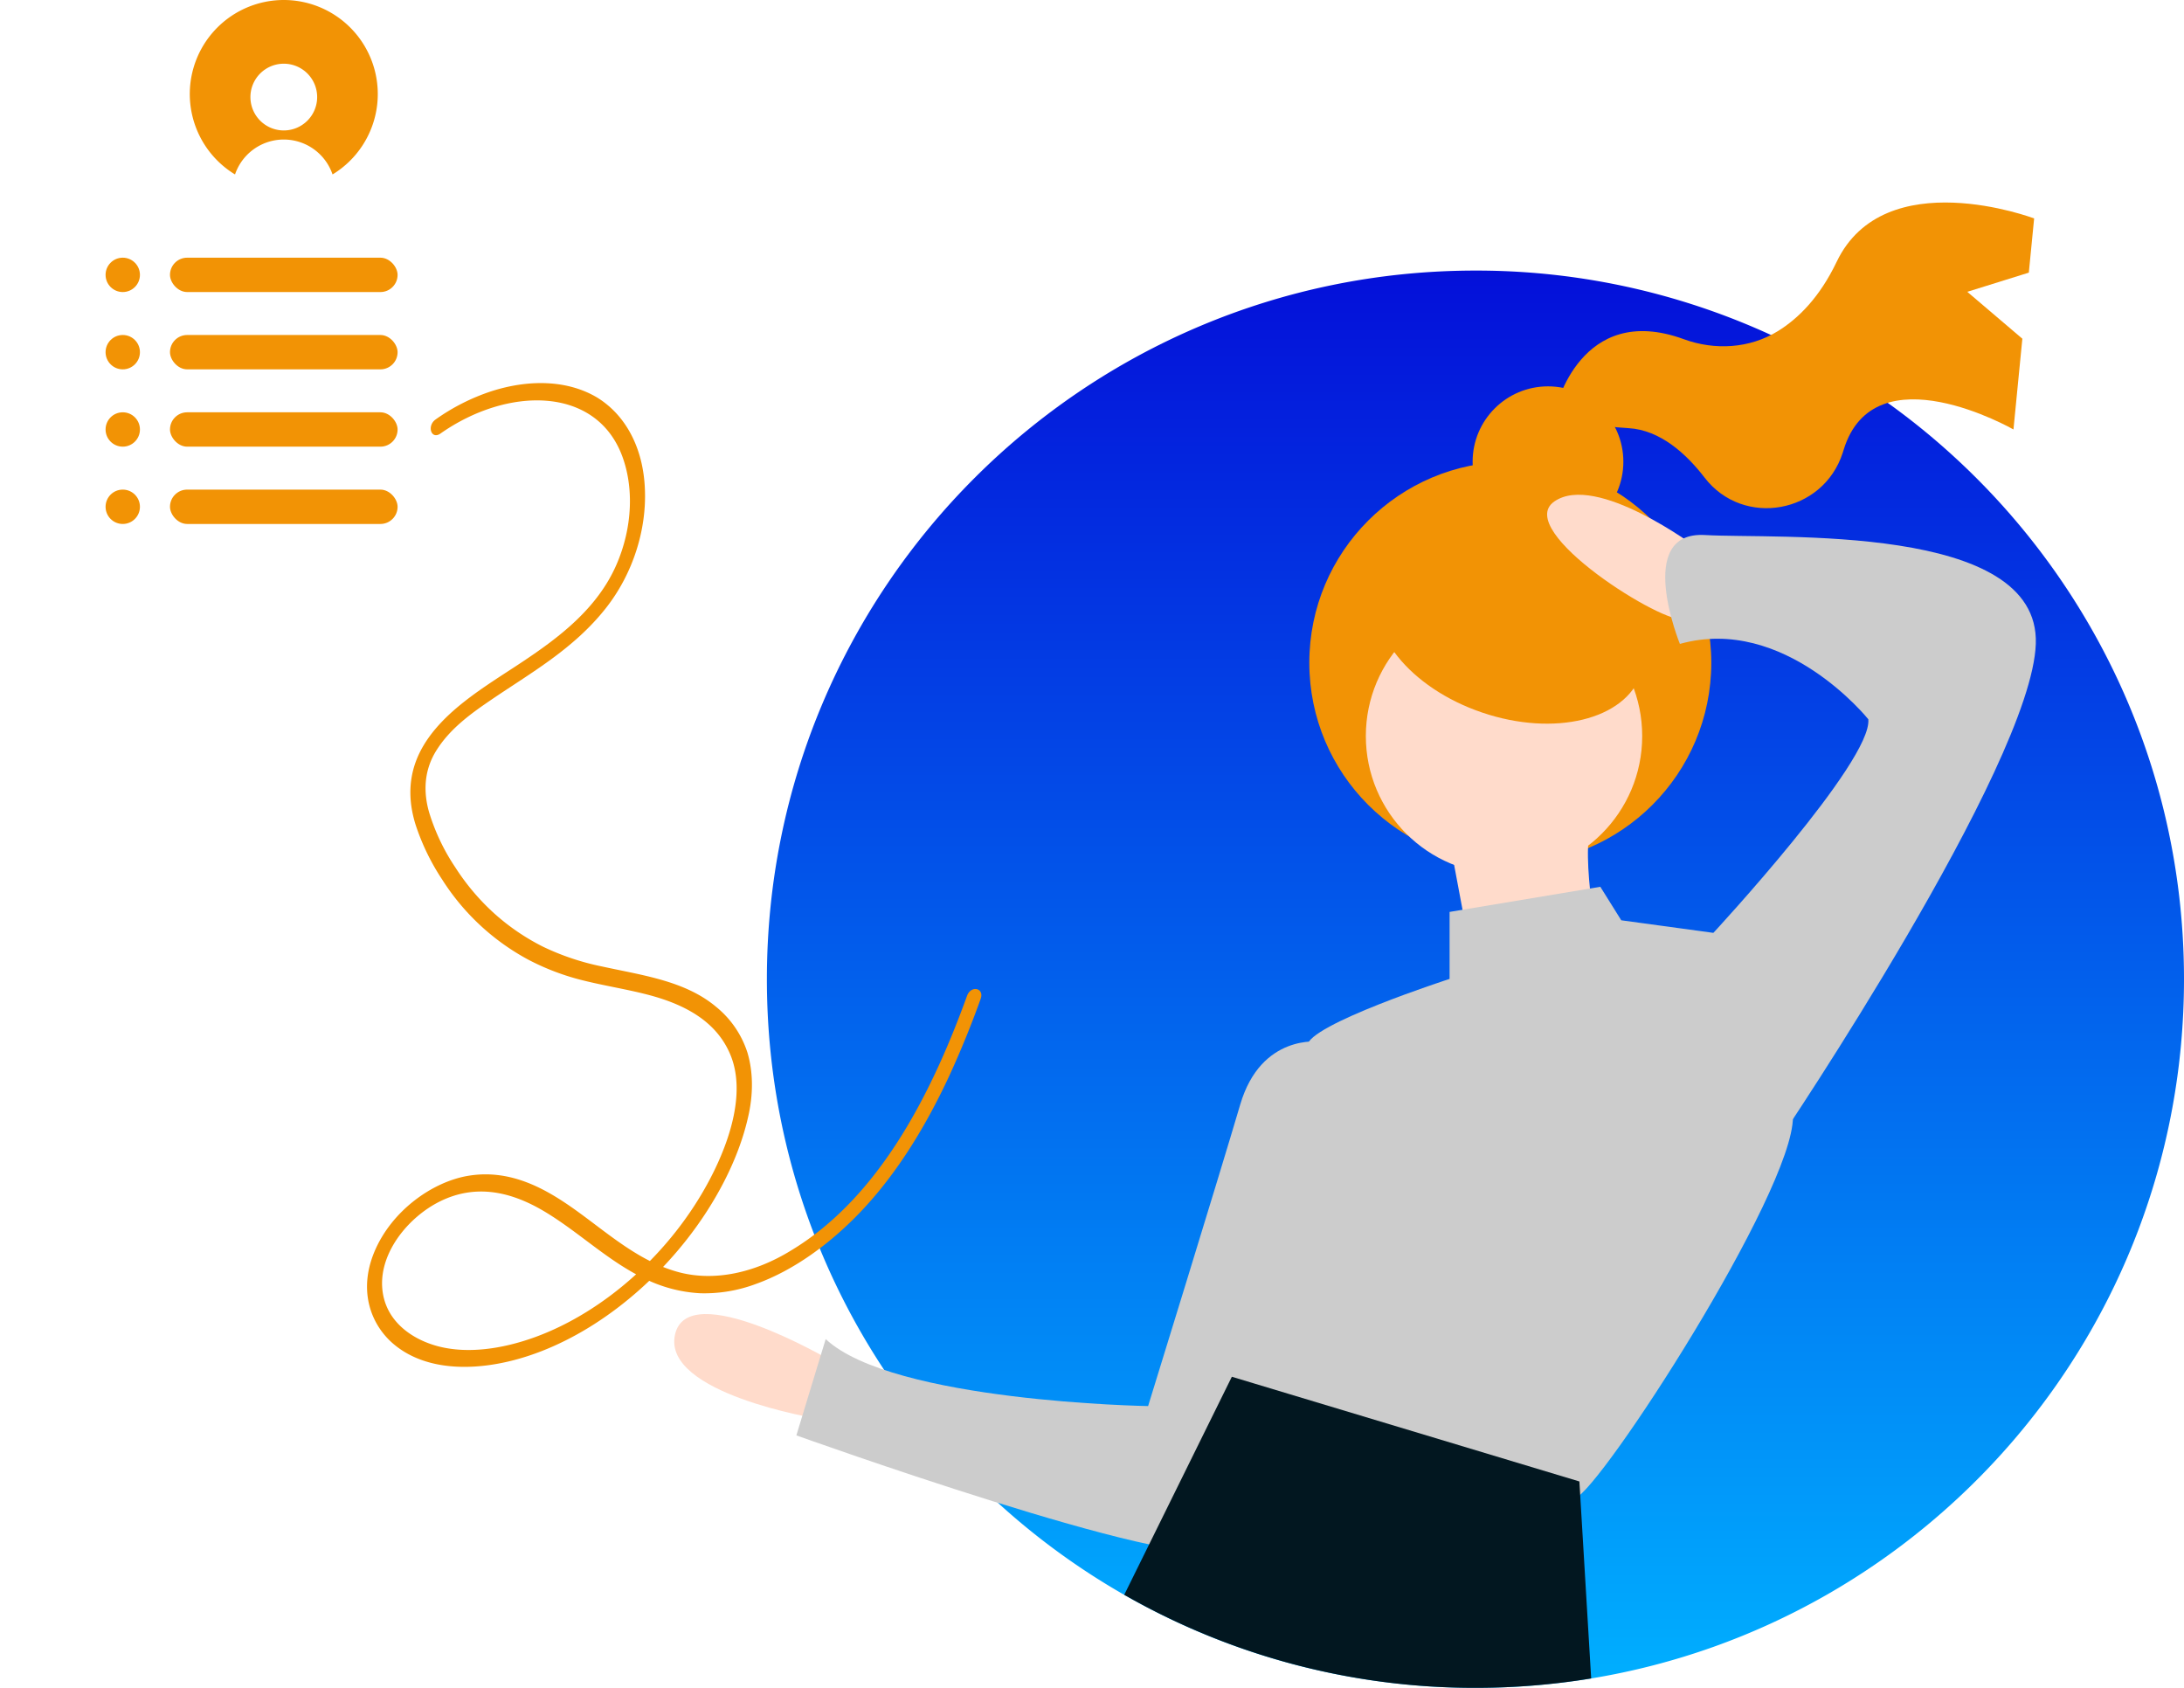 <svg id="neww" xmlns="http://www.w3.org/2000/svg" xmlns:xlink="http://www.w3.org/1999/xlink" width="1017.172" height="786" viewBox="0 0 1017.172 786">
  <defs>
    <linearGradient id="linear-gradient" x1="0.5" x2="0.5" y2="1" gradientUnits="objectBoundingBox">
      <stop offset="0" stop-color="#040fd9"/>
      <stop offset="1" stop-color="#00b0ff"/>
    </linearGradient>
  </defs>
  <g id="undraw_personal_information_962o" transform="translate(0 94.301)">
    <path id="Path_192" data-name="Path 192" d="M1148,500c0,163.89-119.49,299.89-276.1,325.62A332.451,332.451,0,0,1,818,830c-182.34,0-330.077-147.8-330-330.07C488,317.75,635.75,170,818,170a328.485,328.485,0,0,1,192.01,61.6C1093.56,291.46,1148,389.37,1148,500Z" transform="translate(-130.828 -138.301)" fill="url(#linear-gradient)"/>
    <path id="Path_193" data-name="Path 193" d="M1047.07,179.894l28.66-8.936,2.473-25.242s-69.708-26.332-91.994,20.244c-7.869,16.445-17.786,26.322-27.325,32.218-13.138,8.122-29.333,9.075-43.841,3.776-48.311-17.644-59.688,32.531-59.688,32.531s4.176,7.142,33.956,8.9c14.82.874,26.947,12.027,35.391,23.011,18.081,23.521,55.22,16.723,64.339-11.508q.22-.683.434-1.382c14.246-46.667,79.1-9.511,79.1-9.511l4.14-42.268Z" transform="translate(-130.828 -138.301)" fill="#f29305"/>
    <ellipse id="Ellipse_36" data-name="Ellipse 36" cx="35.103" cy="35.103" rx="35.103" ry="35.103" transform="translate(685.853 85.618)" fill="#f29305"/>
    <ellipse id="Ellipse_37" data-name="Ellipse 37" cx="93.607" cy="93.608" rx="93.607" ry="93.608" transform="translate(609.797 120.721)" fill="#f29305"/>
    <ellipse id="Ellipse_38" data-name="Ellipse 38" cx="64.355" cy="64.355" rx="64.355" ry="64.355" transform="translate(636.124 184.101)" fill="#ffdbcb"/>
    <path id="Path_194" data-name="Path 194" d="M805.955,435.511l11.7,62.4,58.5-7.8s-9.751-48.754-3.9-62.4Z" transform="translate(-130.828 -138.301)" fill="#ffdbcb"/>
    <path id="Path_195" data-name="Path 195" d="M517.332,677.331s-66.305-39-72.156-11.7,66.306,39,66.306,39Z" transform="translate(-130.828 -138.301)" fill="#ffdbcb"/>
    <path id="Path_196" data-name="Path 196" d="M921.014,299s-46.8-35.1-66.305-21.452,52.654,58.5,60.455,54.6S921.014,299,921.014,299Z" transform="translate(-130.828 -138.301)" fill="#ffdbcb"/>
    <path id="Path_197" data-name="Path 197" d="M876.161,456.963l-70.206,11.7v31.2s-66.305,21.452-66.305,31.2-17.551,46.8-17.551,46.8-42.9,31.2-7.8,68.255c0,0,13.651,21.452,3.9,23.4s-31.2,7.8-21.452,15.6,156.012,60.455,167.713,56.555S965.868,599.325,965.868,564.222s-37.053-85.807-37.053-85.807l-42.9-5.85Z" transform="translate(-130.828 -138.301)" fill="#ccc"/>
    <path id="Path_198" data-name="Path 198" d="M745.5,529.119s-27.3-3.9-37.053,29.252-42.9,140.411-42.9,140.411-118.96-1.95-150.162-31.2L501.73,712.433s179.414,64.355,195.016,52.654S780.6,564.222,780.6,564.222Z" transform="translate(-130.828 -138.301)" fill="#ccc"/>
    <path id="Path_199" data-name="Path 199" d="M922.965,484.265l5.85-5.85s74.106-79.956,72.156-99.458c0,0-39-48.754-87.757-35.1,0,0-21.452-52.654,11.7-50.7s156.015-5.851,154.065,50.7S960.018,573.973,960.018,573.973Z" transform="translate(-130.828 -138.301)" fill="#ccc"/>
    <path id="Path_200" data-name="Path 200" d="M871.9,825.62A332.451,332.451,0,0,1,818,830a328.467,328.467,0,0,1-163.57-43.33l11.59-23.47,36.89-74.76,1.64-3.31,26.87,8.1,134.99,40.66.37,6.23Z" transform="translate(-130.828 -138.301)" fill="#021720"/>
    <path id="Path_203" data-name="Path 203" d="M40.953,0C63.571,0,81.907,28.813,81.907,64.355s-18.335,64.355-40.953,64.355S0,99.9,0,64.355,18.335,0,40.953,0Z" transform="translate(629.29 216.765) rotate(-71.208)" fill="#f29305"/>
    <path id="Path_201" data-name="Path 201" d="M364.484,367.592c-14.241,35.4-48.349,57.808-76.251,37.607-12.559-9.093-22.542-25.178-25.712-44.19-3.682-22.085,4.072-43.142,12.072-61.7,4.342-10.07,9.1-19.936,12.693-30.559,3.721-11,6.38-23.714,3.578-35.681-2.524-10.781-8.845-18.623-15.77-24.385a105.494,105.494,0,0,0-24.232-14.675,108.1,108.1,0,0,0-54.1-9.495,112.757,112.757,0,0,0-26.963,5.913c-9.4,3.25-18.619,7.37-28.032,10.541-15.716,5.3-33.635,7.928-48.537-2.713-14.477-10.337-20.957-31.957-22.961-52.99-3.7-38.837,7.651-79.142,28.147-106.341,9.833-13.049,22.207-23.829,35.685-28.24,11.76-3.849,26.86-3.6,36.217,8.323,10.443,13.309,7.991,34.652-.308,48.694-10.587,17.916-28.522,22.22-44.526,22.656-18.206.5-36.395-3.182-54.59-.9a66.414,66.414,0,0,0-25.816,8.448,68.557,68.557,0,0,0-19.455,17.86c-11.233,14.8-18.8,34.528-22.577,55.035-4.536,24.661-3.547,50.578-.026,75.347q2.815,19.159,7.238,37.785c1.216,5.231,7.3,3,6.079-2.274C5.493,235.02-.553,181.083,20.4,137.773c8.67-18.367,22.178-31.557,37.769-36.881,18.133-6.114,37.161-3.091,55.6-2.182,17.529.865,36.774-.068,51.8-13.918,12.327-11.36,20.948-32.966,17.222-53.365C179.195,11.756,165.259,1.782,151.322.241c-14.624-1.617-29.014,5.042-41.3,15.453C84.479,37.352,67.492,75.439,63.937,115.82c-1.853,21.042.032,43.706,7.066,62.8,3.706,10.339,9.475,19.06,16.652,25.175a45.2,45.2,0,0,0,23.722,9.917c18.859,2.356,36.98-6.427,54.869-13.147a117.344,117.344,0,0,1,27.981-7.245,103.249,103.249,0,0,1,27.606.61,106.369,106.369,0,0,1,26.75,8.053,96.524,96.524,0,0,1,24.281,14.892c6.709,5.82,12.512,14.156,12.841,25.509.358,12.317-4.22,23.839-8.575,34.224-8.6,20.513-19.226,40.579-21.472,64.593-1.965,21.006,4.266,41.712,15.025,56.694,10.9,15.374,26.032,23.889,41.755,23.5,15.965-.62,31.251-10.037,42.993-24.5a97.487,97.487,0,0,0,14.5-24.989c1.945-4.833-3.5-9.155-5.444-4.317Z" transform="matrix(-0.839, -0.545, 0.545, -0.839, 310.593, 614.654)" fill="#f29305"/>
  </g>
  <path id="Path_202" data-name="Path 202" d="M251,104a43.8,43.8,0,0,0-23.1,81c.127.079.262.147.39.225a23.993,23.993,0,0,1,45.415,0c.128-.078.263-.146.39-.225A43.8,43.8,0,0,0,251,104Zm0,60.746a15.54,15.54,0,1,1,15.54-15.54A15.54,15.54,0,0,1,251,164.746Z" transform="translate(-118.828 -104)" fill="#f29305"/>
  <ellipse id="Ellipse_40" data-name="Ellipse 40" cx="8" cy="8" rx="8" ry="8" transform="translate(49.172 120)" fill="#f29305"/>
  <ellipse id="Ellipse_41" data-name="Ellipse 41" cx="8" cy="8" rx="8" ry="8" transform="translate(49.172 156)" fill="#f29305"/>
  <ellipse id="Ellipse_42" data-name="Ellipse 42" cx="8" cy="8" rx="8" ry="8" transform="translate(49.172 192)" fill="#f29305"/>
  <ellipse id="Ellipse_43" data-name="Ellipse 43" cx="8" cy="8" rx="8" ry="8" transform="translate(49.172 228)" fill="#f29305"/>
  <rect id="Rectangle_28" data-name="Rectangle 28" width="106" height="16" rx="8" transform="translate(79.172 192)" fill="#f29305"/>
  <rect id="Rectangle_29" data-name="Rectangle 29" width="106" height="16" rx="8" transform="translate(79.172 228)" fill="#f29305"/>
  <rect id="Rectangle_30" data-name="Rectangle 30" width="106" height="16" rx="8" transform="translate(79.172 156)" fill="#f29305"/>
  <rect id="Rectangle_31" data-name="Rectangle 31" width="106" height="16" rx="8" transform="translate(79.172 120)" fill="#f29305"/>
</svg>

